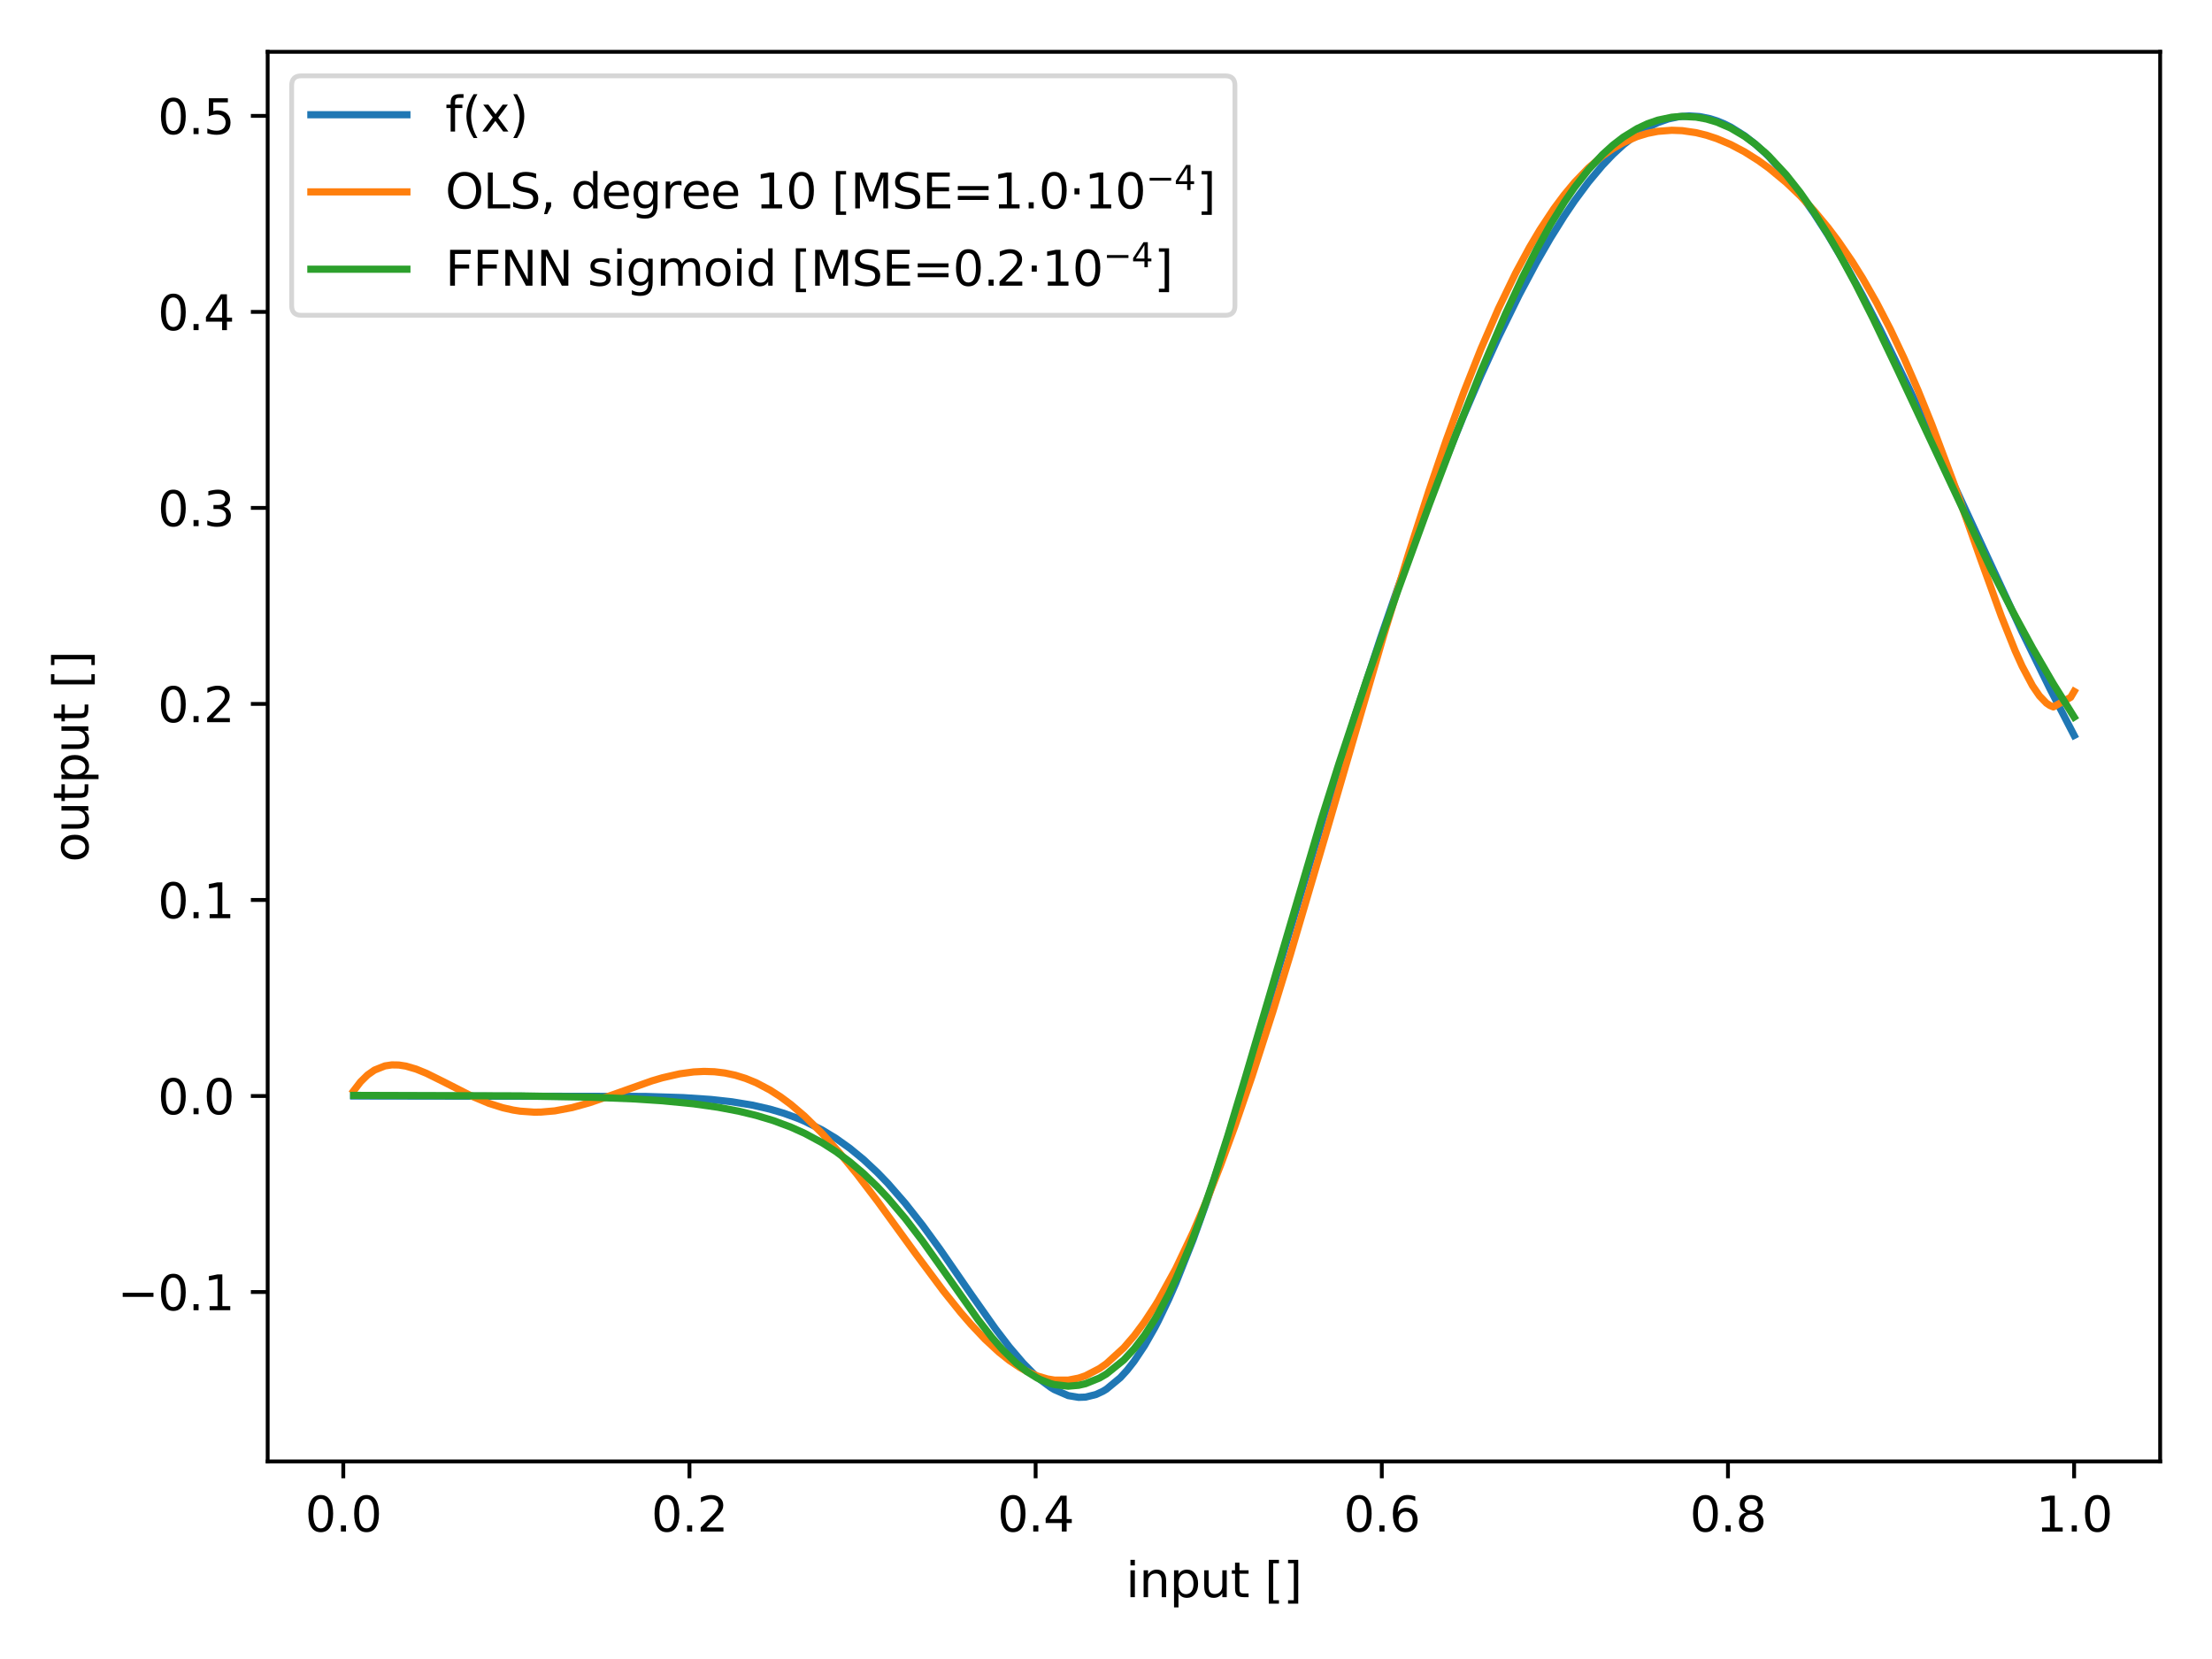 <?xml version="1.0" encoding="utf-8" standalone="no"?>
<!DOCTYPE svg PUBLIC "-//W3C//DTD SVG 1.1//EN"
  "http://www.w3.org/Graphics/SVG/1.1/DTD/svg11.dtd">
<svg xmlns:xlink="http://www.w3.org/1999/xlink" width="460.8pt" height="345.6pt" viewBox="0 0 460.8 345.6" xmlns="http://www.w3.org/2000/svg" version="1.1">
 <defs>
  <style type="text/css">*{stroke-linejoin: round; stroke-linecap: butt}</style>
 </defs>
 <g id="figure_1">
  <g id="patch_1">
   <path d="M 0 345.6 
L 460.8 345.6 
L 460.8 0 
L 0 0 
z
" style="fill: #ffffff"/>
  </g>
  <g id="axes_1">
   <g id="patch_2">
    <path d="M 55.761 304.444 
L 450 304.444 
L 450 10.8 
L 55.761 10.8 
z
" style="fill: #ffffff"/>
   </g>
   <g id="matplotlib.axis_1">
    <g id="xtick_1">
     <g id="line2d_1">
      <defs>
       <path id="me579e742f8" d="M 0 0 
L 0 3.5 
" style="stroke: #000000; stroke-width: 0.8"/>
      </defs>
      <g>
       <use xlink:href="#me579e742f8" x="71.513" y="304.444" style="stroke: #000000; stroke-width: 0.8"/>
      </g>
     </g>
     <g id="text_1">
      <!-- 0.0 -->
      <g transform="translate(63.562 319.042)scale(0.1 -0.1)">
       <defs>
        <path id="DejaVuSans-30" d="M 2034 4250 
Q 1547 4250 1301 3770 
Q 1056 3291 1056 2328 
Q 1056 1369 1301 889 
Q 1547 409 2034 409 
Q 2525 409 2770 889 
Q 3016 1369 3016 2328 
Q 3016 3291 2770 3770 
Q 2525 4250 2034 4250 
z
M 2034 4750 
Q 2819 4750 3233 4129 
Q 3647 3509 3647 2328 
Q 3647 1150 3233 529 
Q 2819 -91 2034 -91 
Q 1250 -91 836 529 
Q 422 1150 422 2328 
Q 422 3509 836 4129 
Q 1250 4750 2034 4750 
z
" transform="scale(0.016)"/>
        <path id="DejaVuSans-2e" d="M 684 794 
L 1344 794 
L 1344 0 
L 684 0 
L 684 794 
z
" transform="scale(0.016)"/>
       </defs>
       <use xlink:href="#DejaVuSans-30"/>
       <use xlink:href="#DejaVuSans-2e" x="63.623"/>
       <use xlink:href="#DejaVuSans-30" x="95.41"/>
      </g>
     </g>
    </g>
    <g id="xtick_2">
     <g id="line2d_2">
      <g>
       <use xlink:href="#me579e742f8" x="143.627" y="304.444" style="stroke: #000000; stroke-width: 0.8"/>
      </g>
     </g>
     <g id="text_2">
      <!-- 0.2 -->
      <g transform="translate(135.675 319.042)scale(0.1 -0.1)">
       <defs>
        <path id="DejaVuSans-32" d="M 1228 531 
L 3431 531 
L 3431 0 
L 469 0 
L 469 531 
Q 828 903 1448 1529 
Q 2069 2156 2228 2338 
Q 2531 2678 2651 2914 
Q 2772 3150 2772 3378 
Q 2772 3750 2511 3984 
Q 2250 4219 1831 4219 
Q 1534 4219 1204 4116 
Q 875 4013 500 3803 
L 500 4441 
Q 881 4594 1212 4672 
Q 1544 4750 1819 4750 
Q 2544 4750 2975 4387 
Q 3406 4025 3406 3419 
Q 3406 3131 3298 2873 
Q 3191 2616 2906 2266 
Q 2828 2175 2409 1742 
Q 1991 1309 1228 531 
z
" transform="scale(0.016)"/>
       </defs>
       <use xlink:href="#DejaVuSans-30"/>
       <use xlink:href="#DejaVuSans-2e" x="63.623"/>
       <use xlink:href="#DejaVuSans-32" x="95.41"/>
      </g>
     </g>
    </g>
    <g id="xtick_3">
     <g id="line2d_3">
      <g>
       <use xlink:href="#me579e742f8" x="215.74" y="304.444" style="stroke: #000000; stroke-width: 0.8"/>
      </g>
     </g>
     <g id="text_3">
      <!-- 0.4 -->
      <g transform="translate(207.788 319.042)scale(0.1 -0.1)">
       <defs>
        <path id="DejaVuSans-34" d="M 2419 4116 
L 825 1625 
L 2419 1625 
L 2419 4116 
z
M 2253 4666 
L 3047 4666 
L 3047 1625 
L 3713 1625 
L 3713 1100 
L 3047 1100 
L 3047 0 
L 2419 0 
L 2419 1100 
L 313 1100 
L 313 1709 
L 2253 4666 
z
" transform="scale(0.016)"/>
       </defs>
       <use xlink:href="#DejaVuSans-30"/>
       <use xlink:href="#DejaVuSans-2e" x="63.623"/>
       <use xlink:href="#DejaVuSans-34" x="95.41"/>
      </g>
     </g>
    </g>
    <g id="xtick_4">
     <g id="line2d_4">
      <g>
       <use xlink:href="#me579e742f8" x="287.853" y="304.444" style="stroke: #000000; stroke-width: 0.8"/>
      </g>
     </g>
     <g id="text_4">
      <!-- 0.6 -->
      <g transform="translate(279.902 319.042)scale(0.1 -0.1)">
       <defs>
        <path id="DejaVuSans-36" d="M 2113 2584 
Q 1688 2584 1439 2293 
Q 1191 2003 1191 1497 
Q 1191 994 1439 701 
Q 1688 409 2113 409 
Q 2538 409 2786 701 
Q 3034 994 3034 1497 
Q 3034 2003 2786 2293 
Q 2538 2584 2113 2584 
z
M 3366 4563 
L 3366 3988 
Q 3128 4100 2886 4159 
Q 2644 4219 2406 4219 
Q 1781 4219 1451 3797 
Q 1122 3375 1075 2522 
Q 1259 2794 1537 2939 
Q 1816 3084 2150 3084 
Q 2853 3084 3261 2657 
Q 3669 2231 3669 1497 
Q 3669 778 3244 343 
Q 2819 -91 2113 -91 
Q 1303 -91 875 529 
Q 447 1150 447 2328 
Q 447 3434 972 4092 
Q 1497 4750 2381 4750 
Q 2619 4750 2861 4703 
Q 3103 4656 3366 4563 
z
" transform="scale(0.016)"/>
       </defs>
       <use xlink:href="#DejaVuSans-30"/>
       <use xlink:href="#DejaVuSans-2e" x="63.623"/>
       <use xlink:href="#DejaVuSans-36" x="95.41"/>
      </g>
     </g>
    </g>
    <g id="xtick_5">
     <g id="line2d_5">
      <g>
       <use xlink:href="#me579e742f8" x="359.967" y="304.444" style="stroke: #000000; stroke-width: 0.8"/>
      </g>
     </g>
     <g id="text_5">
      <!-- 0.8 -->
      <g transform="translate(352.015 319.042)scale(0.1 -0.1)">
       <defs>
        <path id="DejaVuSans-38" d="M 2034 2216 
Q 1584 2216 1326 1975 
Q 1069 1734 1069 1313 
Q 1069 891 1326 650 
Q 1584 409 2034 409 
Q 2484 409 2743 651 
Q 3003 894 3003 1313 
Q 3003 1734 2745 1975 
Q 2488 2216 2034 2216 
z
M 1403 2484 
Q 997 2584 770 2862 
Q 544 3141 544 3541 
Q 544 4100 942 4425 
Q 1341 4750 2034 4750 
Q 2731 4750 3128 4425 
Q 3525 4100 3525 3541 
Q 3525 3141 3298 2862 
Q 3072 2584 2669 2484 
Q 3125 2378 3379 2068 
Q 3634 1759 3634 1313 
Q 3634 634 3220 271 
Q 2806 -91 2034 -91 
Q 1263 -91 848 271 
Q 434 634 434 1313 
Q 434 1759 690 2068 
Q 947 2378 1403 2484 
z
M 1172 3481 
Q 1172 3119 1398 2916 
Q 1625 2713 2034 2713 
Q 2441 2713 2670 2916 
Q 2900 3119 2900 3481 
Q 2900 3844 2670 4047 
Q 2441 4250 2034 4250 
Q 1625 4250 1398 4047 
Q 1172 3844 1172 3481 
z
" transform="scale(0.016)"/>
       </defs>
       <use xlink:href="#DejaVuSans-30"/>
       <use xlink:href="#DejaVuSans-2e" x="63.623"/>
       <use xlink:href="#DejaVuSans-38" x="95.41"/>
      </g>
     </g>
    </g>
    <g id="xtick_6">
     <g id="line2d_6">
      <g>
       <use xlink:href="#me579e742f8" x="432.08" y="304.444" style="stroke: #000000; stroke-width: 0.8"/>
      </g>
     </g>
     <g id="text_6">
      <!-- 1.0 -->
      <g transform="translate(424.128 319.042)scale(0.1 -0.1)">
       <defs>
        <path id="DejaVuSans-31" d="M 794 531 
L 1825 531 
L 1825 4091 
L 703 3866 
L 703 4441 
L 1819 4666 
L 2450 4666 
L 2450 531 
L 3481 531 
L 3481 0 
L 794 0 
L 794 531 
z
" transform="scale(0.016)"/>
       </defs>
       <use xlink:href="#DejaVuSans-31"/>
       <use xlink:href="#DejaVuSans-2e" x="63.623"/>
       <use xlink:href="#DejaVuSans-30" x="95.41"/>
      </g>
     </g>
    </g>
    <g id="text_7">
     <!-- input [] -->
     <g transform="translate(234.529 332.72)scale(0.1 -0.1)">
      <defs>
       <path id="DejaVuSans-69" d="M 603 3500 
L 1178 3500 
L 1178 0 
L 603 0 
L 603 3500 
z
M 603 4863 
L 1178 4863 
L 1178 4134 
L 603 4134 
L 603 4863 
z
" transform="scale(0.016)"/>
       <path id="DejaVuSans-6e" d="M 3513 2113 
L 3513 0 
L 2938 0 
L 2938 2094 
Q 2938 2591 2744 2837 
Q 2550 3084 2163 3084 
Q 1697 3084 1428 2787 
Q 1159 2491 1159 1978 
L 1159 0 
L 581 0 
L 581 3500 
L 1159 3500 
L 1159 2956 
Q 1366 3272 1645 3428 
Q 1925 3584 2291 3584 
Q 2894 3584 3203 3211 
Q 3513 2838 3513 2113 
z
" transform="scale(0.016)"/>
       <path id="DejaVuSans-70" d="M 1159 525 
L 1159 -1331 
L 581 -1331 
L 581 3500 
L 1159 3500 
L 1159 2969 
Q 1341 3281 1617 3432 
Q 1894 3584 2278 3584 
Q 2916 3584 3314 3078 
Q 3713 2572 3713 1747 
Q 3713 922 3314 415 
Q 2916 -91 2278 -91 
Q 1894 -91 1617 61 
Q 1341 213 1159 525 
z
M 3116 1747 
Q 3116 2381 2855 2742 
Q 2594 3103 2138 3103 
Q 1681 3103 1420 2742 
Q 1159 2381 1159 1747 
Q 1159 1113 1420 752 
Q 1681 391 2138 391 
Q 2594 391 2855 752 
Q 3116 1113 3116 1747 
z
" transform="scale(0.016)"/>
       <path id="DejaVuSans-75" d="M 544 1381 
L 544 3500 
L 1119 3500 
L 1119 1403 
Q 1119 906 1312 657 
Q 1506 409 1894 409 
Q 2359 409 2629 706 
Q 2900 1003 2900 1516 
L 2900 3500 
L 3475 3500 
L 3475 0 
L 2900 0 
L 2900 538 
Q 2691 219 2414 64 
Q 2138 -91 1772 -91 
Q 1169 -91 856 284 
Q 544 659 544 1381 
z
M 1991 3584 
L 1991 3584 
z
" transform="scale(0.016)"/>
       <path id="DejaVuSans-74" d="M 1172 4494 
L 1172 3500 
L 2356 3500 
L 2356 3053 
L 1172 3053 
L 1172 1153 
Q 1172 725 1289 603 
Q 1406 481 1766 481 
L 2356 481 
L 2356 0 
L 1766 0 
Q 1100 0 847 248 
Q 594 497 594 1153 
L 594 3053 
L 172 3053 
L 172 3500 
L 594 3500 
L 594 4494 
L 1172 4494 
z
" transform="scale(0.016)"/>
       <path id="DejaVuSans-20" transform="scale(0.016)"/>
       <path id="DejaVuSans-5b" d="M 550 4863 
L 1875 4863 
L 1875 4416 
L 1125 4416 
L 1125 -397 
L 1875 -397 
L 1875 -844 
L 550 -844 
L 550 4863 
z
" transform="scale(0.016)"/>
       <path id="DejaVuSans-5d" d="M 1947 4863 
L 1947 -844 
L 622 -844 
L 622 -397 
L 1369 -397 
L 1369 4416 
L 622 4416 
L 622 4863 
L 1947 4863 
z
" transform="scale(0.016)"/>
      </defs>
      <use xlink:href="#DejaVuSans-69"/>
      <use xlink:href="#DejaVuSans-6e" x="27.783"/>
      <use xlink:href="#DejaVuSans-70" x="91.162"/>
      <use xlink:href="#DejaVuSans-75" x="154.639"/>
      <use xlink:href="#DejaVuSans-74" x="218.018"/>
      <use xlink:href="#DejaVuSans-20" x="257.227"/>
      <use xlink:href="#DejaVuSans-5b" x="289.014"/>
      <use xlink:href="#DejaVuSans-5d" x="328.027"/>
     </g>
    </g>
   </g>
   <g id="matplotlib.axis_2">
    <g id="ytick_1">
     <g id="line2d_7">
      <defs>
       <path id="m54570bb04a" d="M 0 0 
L -3.5 0 
" style="stroke: #000000; stroke-width: 0.8"/>
      </defs>
      <g>
       <use xlink:href="#m54570bb04a" x="55.761" y="269.148" style="stroke: #000000; stroke-width: 0.8"/>
      </g>
     </g>
     <g id="text_8">
      <!-- −0.1 -->
      <g transform="translate(24.478 272.947)scale(0.1 -0.1)">
       <defs>
        <path id="DejaVuSans-2212" d="M 678 2272 
L 4684 2272 
L 4684 1741 
L 678 1741 
L 678 2272 
z
" transform="scale(0.016)"/>
       </defs>
       <use xlink:href="#DejaVuSans-2212"/>
       <use xlink:href="#DejaVuSans-30" x="83.789"/>
       <use xlink:href="#DejaVuSans-2e" x="147.412"/>
       <use xlink:href="#DejaVuSans-31" x="179.199"/>
      </g>
     </g>
    </g>
    <g id="ytick_2">
     <g id="line2d_8">
      <g>
       <use xlink:href="#m54570bb04a" x="55.761" y="228.313" style="stroke: #000000; stroke-width: 0.8"/>
      </g>
     </g>
     <g id="text_9">
      <!-- 0.0 -->
      <g transform="translate(32.858 232.112)scale(0.1 -0.1)">
       <use xlink:href="#DejaVuSans-30"/>
       <use xlink:href="#DejaVuSans-2e" x="63.623"/>
       <use xlink:href="#DejaVuSans-30" x="95.41"/>
      </g>
     </g>
    </g>
    <g id="ytick_3">
     <g id="line2d_9">
      <g>
       <use xlink:href="#m54570bb04a" x="55.761" y="187.477" style="stroke: #000000; stroke-width: 0.8"/>
      </g>
     </g>
     <g id="text_10">
      <!-- 0.1 -->
      <g transform="translate(32.858 191.277)scale(0.1 -0.1)">
       <use xlink:href="#DejaVuSans-30"/>
       <use xlink:href="#DejaVuSans-2e" x="63.623"/>
       <use xlink:href="#DejaVuSans-31" x="95.41"/>
      </g>
     </g>
    </g>
    <g id="ytick_4">
     <g id="line2d_10">
      <g>
       <use xlink:href="#m54570bb04a" x="55.761" y="146.642" style="stroke: #000000; stroke-width: 0.8"/>
      </g>
     </g>
     <g id="text_11">
      <!-- 0.2 -->
      <g transform="translate(32.858 150.442)scale(0.1 -0.1)">
       <use xlink:href="#DejaVuSans-30"/>
       <use xlink:href="#DejaVuSans-2e" x="63.623"/>
       <use xlink:href="#DejaVuSans-32" x="95.41"/>
      </g>
     </g>
    </g>
    <g id="ytick_5">
     <g id="line2d_11">
      <g>
       <use xlink:href="#m54570bb04a" x="55.761" y="105.807" style="stroke: #000000; stroke-width: 0.8"/>
      </g>
     </g>
     <g id="text_12">
      <!-- 0.3 -->
      <g transform="translate(32.858 109.606)scale(0.1 -0.1)">
       <defs>
        <path id="DejaVuSans-33" d="M 2597 2516 
Q 3050 2419 3304 2112 
Q 3559 1806 3559 1356 
Q 3559 666 3084 287 
Q 2609 -91 1734 -91 
Q 1441 -91 1130 -33 
Q 819 25 488 141 
L 488 750 
Q 750 597 1062 519 
Q 1375 441 1716 441 
Q 2309 441 2620 675 
Q 2931 909 2931 1356 
Q 2931 1769 2642 2001 
Q 2353 2234 1838 2234 
L 1294 2234 
L 1294 2753 
L 1863 2753 
Q 2328 2753 2575 2939 
Q 2822 3125 2822 3475 
Q 2822 3834 2567 4026 
Q 2313 4219 1838 4219 
Q 1578 4219 1281 4162 
Q 984 4106 628 3988 
L 628 4550 
Q 988 4650 1302 4700 
Q 1616 4750 1894 4750 
Q 2613 4750 3031 4423 
Q 3450 4097 3450 3541 
Q 3450 3153 3228 2886 
Q 3006 2619 2597 2516 
z
" transform="scale(0.016)"/>
       </defs>
       <use xlink:href="#DejaVuSans-30"/>
       <use xlink:href="#DejaVuSans-2e" x="63.623"/>
       <use xlink:href="#DejaVuSans-33" x="95.41"/>
      </g>
     </g>
    </g>
    <g id="ytick_6">
     <g id="line2d_12">
      <g>
       <use xlink:href="#m54570bb04a" x="55.761" y="64.972" style="stroke: #000000; stroke-width: 0.8"/>
      </g>
     </g>
     <g id="text_13">
      <!-- 0.4 -->
      <g transform="translate(32.858 68.771)scale(0.1 -0.1)">
       <use xlink:href="#DejaVuSans-30"/>
       <use xlink:href="#DejaVuSans-2e" x="63.623"/>
       <use xlink:href="#DejaVuSans-34" x="95.41"/>
      </g>
     </g>
    </g>
    <g id="ytick_7">
     <g id="line2d_13">
      <g>
       <use xlink:href="#m54570bb04a" x="55.761" y="24.137" style="stroke: #000000; stroke-width: 0.8"/>
      </g>
     </g>
     <g id="text_14">
      <!-- 0.5 -->
      <g transform="translate(32.858 27.936)scale(0.1 -0.1)">
       <defs>
        <path id="DejaVuSans-35" d="M 691 4666 
L 3169 4666 
L 3169 4134 
L 1269 4134 
L 1269 2991 
Q 1406 3038 1543 3061 
Q 1681 3084 1819 3084 
Q 2600 3084 3056 2656 
Q 3513 2228 3513 1497 
Q 3513 744 3044 326 
Q 2575 -91 1722 -91 
Q 1428 -91 1123 -41 
Q 819 9 494 109 
L 494 744 
Q 775 591 1075 516 
Q 1375 441 1709 441 
Q 2250 441 2565 725 
Q 2881 1009 2881 1497 
Q 2881 1984 2565 2268 
Q 2250 2553 1709 2553 
Q 1456 2553 1204 2497 
Q 953 2441 691 2322 
L 691 4666 
z
" transform="scale(0.016)"/>
       </defs>
       <use xlink:href="#DejaVuSans-30"/>
       <use xlink:href="#DejaVuSans-2e" x="63.623"/>
       <use xlink:href="#DejaVuSans-35" x="95.41"/>
      </g>
     </g>
    </g>
    <g id="text_15">
     <!-- output [] -->
     <g transform="translate(18.398 179.604)rotate(-90)scale(0.1 -0.1)">
      <defs>
       <path id="DejaVuSans-6f" d="M 1959 3097 
Q 1497 3097 1228 2736 
Q 959 2375 959 1747 
Q 959 1119 1226 758 
Q 1494 397 1959 397 
Q 2419 397 2687 759 
Q 2956 1122 2956 1747 
Q 2956 2369 2687 2733 
Q 2419 3097 1959 3097 
z
M 1959 3584 
Q 2709 3584 3137 3096 
Q 3566 2609 3566 1747 
Q 3566 888 3137 398 
Q 2709 -91 1959 -91 
Q 1206 -91 779 398 
Q 353 888 353 1747 
Q 353 2609 779 3096 
Q 1206 3584 1959 3584 
z
" transform="scale(0.016)"/>
      </defs>
      <use xlink:href="#DejaVuSans-6f"/>
      <use xlink:href="#DejaVuSans-75" x="61.182"/>
      <use xlink:href="#DejaVuSans-74" x="124.561"/>
      <use xlink:href="#DejaVuSans-70" x="163.77"/>
      <use xlink:href="#DejaVuSans-75" x="227.246"/>
      <use xlink:href="#DejaVuSans-74" x="290.625"/>
      <use xlink:href="#DejaVuSans-20" x="329.834"/>
      <use xlink:href="#DejaVuSans-5b" x="361.621"/>
      <use xlink:href="#DejaVuSans-5d" x="400.635"/>
     </g>
    </g>
   </g>
   <g id="line2d_14">
    <path d="M 73.681 228.311 
L 134.378 228.406 
L 142.326 228.654 
L 148.107 229.04 
L 152.442 229.518 
L 156.777 230.229 
L 160.39 231.057 
L 163.281 231.91 
L 166.171 232.964 
L 167.616 233.575 
L 171.229 235.379 
L 174.119 237.133 
L 177.01 239.189 
L 179.9 241.565 
L 182.79 244.271 
L 184.958 246.518 
L 188.571 250.66 
L 192.184 255.254 
L 195.797 260.213 
L 202.3 269.625 
L 207.358 276.796 
L 210.248 280.572 
L 213.139 283.956 
L 215.306 286.159 
L 216.752 287.439 
L 218.919 289.038 
L 219.642 289.478 
L 222.532 290.729 
L 224.7 291.092 
L 226.145 291.041 
L 228.313 290.503 
L 229.758 289.829 
L 230.481 289.395 
L 233.371 287.008 
L 234.816 285.422 
L 236.261 283.575 
L 238.429 280.326 
L 240.597 276.517 
L 241.319 275.127 
L 243.487 270.612 
L 244.932 267.327 
L 248.545 258.237 
L 251.435 250.171 
L 255.048 239.285 
L 259.384 225.345 
L 265.887 203.447 
L 276.003 169.306 
L 282.506 148.407 
L 287.564 133.011 
L 291.177 122.519 
L 296.235 108.552 
L 300.571 97.256 
L 304.906 86.593 
L 308.519 78.203 
L 312.132 70.283 
L 316.467 61.438 
L 320.08 54.653 
L 322.971 49.637 
L 325.861 45.009 
L 328.029 41.807 
L 330.919 37.913 
L 333.809 34.468 
L 335.977 32.19 
L 338.145 30.183 
L 341.035 27.942 
L 343.203 26.594 
L 345.371 25.537 
L 347.538 24.775 
L 349.706 24.312 
L 351.874 24.147 
L 354.042 24.283 
L 356.209 24.717 
L 357.654 25.172 
L 359.1 25.758 
L 360.545 26.473 
L 363.435 28.288 
L 365.603 29.977 
L 367.771 31.94 
L 368.493 32.654 
L 372.106 36.652 
L 374.996 40.343 
L 377.887 44.442 
L 380.777 48.919 
L 384.39 54.998 
L 388.003 61.55 
L 391.616 68.506 
L 397.396 80.294 
L 403.899 94.198 
L 421.241 131.65 
L 427.022 143.432 
L 432.08 153.201 
L 432.08 153.201 
" clip-path="url(#pe74bfe69a8)" style="fill: none; stroke: #1f77b4; stroke-width: 1.5; stroke-linecap: square"/>
   </g>
   <g id="line2d_15">
    <path d="M 73.681 227.226 
L 75.126 225.347 
L 76.571 223.929 
L 78.016 222.918 
L 80.184 222.05 
L 81.629 221.835 
L 83.074 221.859 
L 84.52 222.082 
L 86.687 222.712 
L 88.855 223.598 
L 92.468 225.39 
L 98.249 228.333 
L 101.861 229.851 
L 104.752 230.766 
L 106.92 231.251 
L 108.365 231.474 
L 111.255 231.68 
L 112.7 231.664 
L 115.59 231.413 
L 119.203 230.73 
L 122.816 229.722 
L 127.152 228.236 
L 135.823 225.16 
L 137.99 224.521 
L 141.603 223.693 
L 144.494 223.301 
L 146.661 223.193 
L 148.829 223.262 
L 150.997 223.523 
L 153.165 223.985 
L 155.332 224.657 
L 157.5 225.543 
L 160.39 227.064 
L 162.558 228.457 
L 164.726 230.063 
L 167.616 232.522 
L 171.229 236.075 
L 174.842 240.101 
L 178.455 244.523 
L 182.79 250.219 
L 190.739 261.167 
L 196.519 268.926 
L 200.132 273.425 
L 202.3 275.929 
L 205.19 278.986 
L 208.081 281.664 
L 210.248 283.39 
L 212.416 284.846 
L 213.861 285.658 
L 216.029 286.619 
L 218.197 287.259 
L 219.642 287.497 
L 222.532 287.504 
L 224.7 287.082 
L 226.145 286.591 
L 229.035 285.093 
L 230.481 284.083 
L 234.093 280.784 
L 236.261 278.273 
L 238.429 275.364 
L 240.597 272.061 
L 241.319 270.873 
L 244.932 264.3 
L 248.545 256.702 
L 251.435 249.929 
L 254.326 242.579 
L 257.216 234.698 
L 260.829 224.178 
L 265.164 210.715 
L 268.777 198.937 
L 276.003 174.391 
L 288.287 132.215 
L 293.345 115.661 
L 297.68 102.21 
L 301.293 91.651 
L 304.906 81.775 
L 308.519 72.65 
L 312.132 64.332 
L 315.745 56.858 
L 318.635 51.505 
L 320.803 47.859 
L 323.693 43.488 
L 325.861 40.576 
L 328.029 37.973 
L 330.919 34.974 
L 333.809 32.496 
L 335.977 30.969 
L 338.145 29.713 
L 341.035 28.445 
L 343.203 27.783 
L 345.371 27.357 
L 348.261 27.136 
L 350.429 27.217 
L 353.319 27.635 
L 355.487 28.169 
L 357.654 28.885 
L 360.545 30.109 
L 363.435 31.635 
L 366.325 33.459 
L 368.493 35.023 
L 372.106 38.016 
L 374.996 40.775 
L 377.887 43.882 
L 380.777 47.365 
L 382.945 50.244 
L 385.835 54.463 
L 388.003 57.933 
L 390.893 62.992 
L 393.783 68.569 
L 396.674 74.681 
L 399.564 81.327 
L 402.454 88.485 
L 406.79 100.051 
L 412.57 116.379 
L 416.906 128.358 
L 419.796 135.574 
L 421.241 138.773 
L 423.409 142.85 
L 424.854 144.96 
L 426.299 146.466 
L 427.022 146.959 
L 427.745 147.258 
L 431.357 145.263 
L 432.08 144.036 
L 432.08 144.036 
" clip-path="url(#pe74bfe69a8)" style="fill: none; stroke: #ff7f0e; stroke-width: 1.5; stroke-linecap: square"/>
   </g>
   <g id="line2d_16">
    <path d="M 73.681 228.19 
L 108.365 228.299 
L 122.816 228.557 
L 132.21 228.93 
L 137.99 229.308 
L 144.494 229.944 
L 149.552 230.659 
L 153.887 231.481 
L 157.5 232.355 
L 161.113 233.443 
L 164.726 234.79 
L 167.616 236.088 
L 171.229 238.031 
L 174.119 239.878 
L 177.01 242.016 
L 179.9 244.469 
L 182.79 247.253 
L 184.958 249.564 
L 188.571 253.827 
L 192.184 258.551 
L 196.519 264.653 
L 203.745 274.903 
L 206.635 278.613 
L 208.803 281.111 
L 211.693 283.964 
L 213.861 285.693 
L 216.029 287.044 
L 216.752 287.409 
L 218.919 288.241 
L 219.642 288.431 
L 222.532 288.768 
L 224.7 288.578 
L 226.145 288.244 
L 229.035 287.072 
L 230.481 286.228 
L 234.093 283.316 
L 236.261 280.976 
L 238.429 278.15 
L 240.597 274.808 
L 241.319 273.574 
L 243.487 269.504 
L 244.932 266.48 
L 247.822 259.696 
L 249.99 253.994 
L 252.88 245.655 
L 255.771 236.617 
L 259.384 224.616 
L 275.28 170.596 
L 278.893 159.163 
L 284.674 141.714 
L 291.177 123.096 
L 297.68 105.273 
L 303.461 90.045 
L 308.519 77.343 
L 313.577 65.488 
L 317.19 57.717 
L 320.08 52.006 
L 322.971 46.8 
L 325.861 42.136 
L 328.029 39.007 
L 330.919 35.333 
L 333.809 32.224 
L 335.977 30.253 
L 338.145 28.581 
L 341.035 26.799 
L 343.203 25.782 
L 345.371 25.027 
L 348.261 24.416 
L 350.429 24.245 
L 353.319 24.396 
L 355.487 24.793 
L 357.654 25.436 
L 360.545 26.686 
L 363.435 28.395 
L 365.603 29.988 
L 367.771 31.854 
L 368.493 32.537 
L 372.106 36.416 
L 374.996 40.072 
L 377.887 44.205 
L 380.777 48.79 
L 382.945 52.504 
L 386.558 59.161 
L 390.17 66.305 
L 395.229 76.893 
L 414.738 118.515 
L 419.074 126.982 
L 423.409 134.967 
L 427.745 142.437 
L 432.08 149.382 
L 432.08 149.382 
" clip-path="url(#pe74bfe69a8)" style="fill: none; stroke: #2ca02c; stroke-width: 1.5; stroke-linecap: square"/>
   </g>
   <g id="patch_3">
    <path d="M 55.761 304.444 
L 55.761 10.8 
" style="fill: none; stroke: #000000; stroke-width: 0.8; stroke-linejoin: miter; stroke-linecap: square"/>
   </g>
   <g id="patch_4">
    <path d="M 450 304.444 
L 450 10.8 
" style="fill: none; stroke: #000000; stroke-width: 0.8; stroke-linejoin: miter; stroke-linecap: square"/>
   </g>
   <g id="patch_5">
    <path d="M 55.761 304.444 
L 450 304.444 
" style="fill: none; stroke: #000000; stroke-width: 0.8; stroke-linejoin: miter; stroke-linecap: square"/>
   </g>
   <g id="patch_6">
    <path d="M 55.761 10.8 
L 450 10.8 
" style="fill: none; stroke: #000000; stroke-width: 0.8; stroke-linejoin: miter; stroke-linecap: square"/>
   </g>
   <g id="legend_1">
    <g id="patch_7">
     <path d="M 62.761 65.678 
L 255.261 65.678 
Q 257.261 65.678 257.261 63.678 
L 257.261 17.8 
Q 257.261 15.8 255.261 15.8 
L 62.761 15.8 
Q 60.761 15.8 60.761 17.8 
L 60.761 63.678 
Q 60.761 65.678 62.761 65.678 
z
" style="fill: #ffffff; opacity: 0.8; stroke: #cccccc; stroke-linejoin: miter"/>
    </g>
    <g id="line2d_17">
     <path d="M 64.761 23.898 
L 74.761 23.898 
L 84.761 23.898 
" style="fill: none; stroke: #1f77b4; stroke-width: 1.5; stroke-linecap: square"/>
    </g>
    <g id="text_16">
     <!-- f(x) -->
     <g transform="translate(92.761 27.398)scale(0.1 -0.1)">
      <defs>
       <path id="DejaVuSans-66" d="M 2375 4863 
L 2375 4384 
L 1825 4384 
Q 1516 4384 1395 4259 
Q 1275 4134 1275 3809 
L 1275 3500 
L 2222 3500 
L 2222 3053 
L 1275 3053 
L 1275 0 
L 697 0 
L 697 3053 
L 147 3053 
L 147 3500 
L 697 3500 
L 697 3744 
Q 697 4328 969 4595 
Q 1241 4863 1831 4863 
L 2375 4863 
z
" transform="scale(0.016)"/>
       <path id="DejaVuSans-28" d="M 1984 4856 
Q 1566 4138 1362 3434 
Q 1159 2731 1159 2009 
Q 1159 1288 1364 580 
Q 1569 -128 1984 -844 
L 1484 -844 
Q 1016 -109 783 600 
Q 550 1309 550 2009 
Q 550 2706 781 3412 
Q 1013 4119 1484 4856 
L 1984 4856 
z
" transform="scale(0.016)"/>
       <path id="DejaVuSans-78" d="M 3513 3500 
L 2247 1797 
L 3578 0 
L 2900 0 
L 1881 1375 
L 863 0 
L 184 0 
L 1544 1831 
L 300 3500 
L 978 3500 
L 1906 2253 
L 2834 3500 
L 3513 3500 
z
" transform="scale(0.016)"/>
       <path id="DejaVuSans-29" d="M 513 4856 
L 1013 4856 
Q 1481 4119 1714 3412 
Q 1947 2706 1947 2009 
Q 1947 1309 1714 600 
Q 1481 -109 1013 -844 
L 513 -844 
Q 928 -128 1133 580 
Q 1338 1288 1338 2009 
Q 1338 2731 1133 3434 
Q 928 4138 513 4856 
z
" transform="scale(0.016)"/>
      </defs>
      <use xlink:href="#DejaVuSans-66"/>
      <use xlink:href="#DejaVuSans-28" x="35.205"/>
      <use xlink:href="#DejaVuSans-78" x="74.219"/>
      <use xlink:href="#DejaVuSans-29" x="133.398"/>
     </g>
    </g>
    <g id="line2d_18">
     <path d="M 64.761 39.978 
L 74.761 39.978 
L 84.761 39.978 
" style="fill: none; stroke: #ff7f0e; stroke-width: 1.5; stroke-linecap: square"/>
    </g>
    <g id="text_17">
     <!-- OLS, degree 10 [MSE=1.0$\cdot 10^{-4}$] -->
     <g transform="translate(92.761 43.478)scale(0.1 -0.1)">
      <defs>
       <path id="DejaVuSans-4f" d="M 2522 4238 
Q 1834 4238 1429 3725 
Q 1025 3213 1025 2328 
Q 1025 1447 1429 934 
Q 1834 422 2522 422 
Q 3209 422 3611 934 
Q 4013 1447 4013 2328 
Q 4013 3213 3611 3725 
Q 3209 4238 2522 4238 
z
M 2522 4750 
Q 3503 4750 4090 4092 
Q 4678 3434 4678 2328 
Q 4678 1225 4090 567 
Q 3503 -91 2522 -91 
Q 1538 -91 948 565 
Q 359 1222 359 2328 
Q 359 3434 948 4092 
Q 1538 4750 2522 4750 
z
" transform="scale(0.016)"/>
       <path id="DejaVuSans-4c" d="M 628 4666 
L 1259 4666 
L 1259 531 
L 3531 531 
L 3531 0 
L 628 0 
L 628 4666 
z
" transform="scale(0.016)"/>
       <path id="DejaVuSans-53" d="M 3425 4513 
L 3425 3897 
Q 3066 4069 2747 4153 
Q 2428 4238 2131 4238 
Q 1616 4238 1336 4038 
Q 1056 3838 1056 3469 
Q 1056 3159 1242 3001 
Q 1428 2844 1947 2747 
L 2328 2669 
Q 3034 2534 3370 2195 
Q 3706 1856 3706 1288 
Q 3706 609 3251 259 
Q 2797 -91 1919 -91 
Q 1588 -91 1214 -16 
Q 841 59 441 206 
L 441 856 
Q 825 641 1194 531 
Q 1563 422 1919 422 
Q 2459 422 2753 634 
Q 3047 847 3047 1241 
Q 3047 1584 2836 1778 
Q 2625 1972 2144 2069 
L 1759 2144 
Q 1053 2284 737 2584 
Q 422 2884 422 3419 
Q 422 4038 858 4394 
Q 1294 4750 2059 4750 
Q 2388 4750 2728 4690 
Q 3069 4631 3425 4513 
z
" transform="scale(0.016)"/>
       <path id="DejaVuSans-2c" d="M 750 794 
L 1409 794 
L 1409 256 
L 897 -744 
L 494 -744 
L 750 256 
L 750 794 
z
" transform="scale(0.016)"/>
       <path id="DejaVuSans-64" d="M 2906 2969 
L 2906 4863 
L 3481 4863 
L 3481 0 
L 2906 0 
L 2906 525 
Q 2725 213 2448 61 
Q 2172 -91 1784 -91 
Q 1150 -91 751 415 
Q 353 922 353 1747 
Q 353 2572 751 3078 
Q 1150 3584 1784 3584 
Q 2172 3584 2448 3432 
Q 2725 3281 2906 2969 
z
M 947 1747 
Q 947 1113 1208 752 
Q 1469 391 1925 391 
Q 2381 391 2643 752 
Q 2906 1113 2906 1747 
Q 2906 2381 2643 2742 
Q 2381 3103 1925 3103 
Q 1469 3103 1208 2742 
Q 947 2381 947 1747 
z
" transform="scale(0.016)"/>
       <path id="DejaVuSans-65" d="M 3597 1894 
L 3597 1613 
L 953 1613 
Q 991 1019 1311 708 
Q 1631 397 2203 397 
Q 2534 397 2845 478 
Q 3156 559 3463 722 
L 3463 178 
Q 3153 47 2828 -22 
Q 2503 -91 2169 -91 
Q 1331 -91 842 396 
Q 353 884 353 1716 
Q 353 2575 817 3079 
Q 1281 3584 2069 3584 
Q 2775 3584 3186 3129 
Q 3597 2675 3597 1894 
z
M 3022 2063 
Q 3016 2534 2758 2815 
Q 2500 3097 2075 3097 
Q 1594 3097 1305 2825 
Q 1016 2553 972 2059 
L 3022 2063 
z
" transform="scale(0.016)"/>
       <path id="DejaVuSans-67" d="M 2906 1791 
Q 2906 2416 2648 2759 
Q 2391 3103 1925 3103 
Q 1463 3103 1205 2759 
Q 947 2416 947 1791 
Q 947 1169 1205 825 
Q 1463 481 1925 481 
Q 2391 481 2648 825 
Q 2906 1169 2906 1791 
z
M 3481 434 
Q 3481 -459 3084 -895 
Q 2688 -1331 1869 -1331 
Q 1566 -1331 1297 -1286 
Q 1028 -1241 775 -1147 
L 775 -588 
Q 1028 -725 1275 -790 
Q 1522 -856 1778 -856 
Q 2344 -856 2625 -561 
Q 2906 -266 2906 331 
L 2906 616 
Q 2728 306 2450 153 
Q 2172 0 1784 0 
Q 1141 0 747 490 
Q 353 981 353 1791 
Q 353 2603 747 3093 
Q 1141 3584 1784 3584 
Q 2172 3584 2450 3431 
Q 2728 3278 2906 2969 
L 2906 3500 
L 3481 3500 
L 3481 434 
z
" transform="scale(0.016)"/>
       <path id="DejaVuSans-72" d="M 2631 2963 
Q 2534 3019 2420 3045 
Q 2306 3072 2169 3072 
Q 1681 3072 1420 2755 
Q 1159 2438 1159 1844 
L 1159 0 
L 581 0 
L 581 3500 
L 1159 3500 
L 1159 2956 
Q 1341 3275 1631 3429 
Q 1922 3584 2338 3584 
Q 2397 3584 2469 3576 
Q 2541 3569 2628 3553 
L 2631 2963 
z
" transform="scale(0.016)"/>
       <path id="DejaVuSans-4d" d="M 628 4666 
L 1569 4666 
L 2759 1491 
L 3956 4666 
L 4897 4666 
L 4897 0 
L 4281 0 
L 4281 4097 
L 3078 897 
L 2444 897 
L 1241 4097 
L 1241 0 
L 628 0 
L 628 4666 
z
" transform="scale(0.016)"/>
       <path id="DejaVuSans-45" d="M 628 4666 
L 3578 4666 
L 3578 4134 
L 1259 4134 
L 1259 2753 
L 3481 2753 
L 3481 2222 
L 1259 2222 
L 1259 531 
L 3634 531 
L 3634 0 
L 628 0 
L 628 4666 
z
" transform="scale(0.016)"/>
       <path id="DejaVuSans-3d" d="M 678 2906 
L 4684 2906 
L 4684 2381 
L 678 2381 
L 678 2906 
z
M 678 1631 
L 4684 1631 
L 4684 1100 
L 678 1100 
L 678 1631 
z
" transform="scale(0.016)"/>
       <path id="DejaVuSans-22c5" d="M 684 2619 
L 1344 2619 
L 1344 1825 
L 684 1825 
L 684 2619 
z
" transform="scale(0.016)"/>
      </defs>
      <use xlink:href="#DejaVuSans-4f" transform="translate(0 0.684)"/>
      <use xlink:href="#DejaVuSans-4c" transform="translate(78.711 0.684)"/>
      <use xlink:href="#DejaVuSans-53" transform="translate(134.424 0.684)"/>
      <use xlink:href="#DejaVuSans-2c" transform="translate(197.9 0.684)"/>
      <use xlink:href="#DejaVuSans-20" transform="translate(229.688 0.684)"/>
      <use xlink:href="#DejaVuSans-64" transform="translate(261.475 0.684)"/>
      <use xlink:href="#DejaVuSans-65" transform="translate(324.951 0.684)"/>
      <use xlink:href="#DejaVuSans-67" transform="translate(386.475 0.684)"/>
      <use xlink:href="#DejaVuSans-72" transform="translate(449.951 0.684)"/>
      <use xlink:href="#DejaVuSans-65" transform="translate(491.064 0.684)"/>
      <use xlink:href="#DejaVuSans-65" transform="translate(552.588 0.684)"/>
      <use xlink:href="#DejaVuSans-20" transform="translate(614.111 0.684)"/>
      <use xlink:href="#DejaVuSans-31" transform="translate(645.898 0.684)"/>
      <use xlink:href="#DejaVuSans-30" transform="translate(709.521 0.684)"/>
      <use xlink:href="#DejaVuSans-20" transform="translate(773.145 0.684)"/>
      <use xlink:href="#DejaVuSans-5b" transform="translate(804.932 0.684)"/>
      <use xlink:href="#DejaVuSans-4d" transform="translate(843.945 0.684)"/>
      <use xlink:href="#DejaVuSans-53" transform="translate(930.225 0.684)"/>
      <use xlink:href="#DejaVuSans-45" transform="translate(993.701 0.684)"/>
      <use xlink:href="#DejaVuSans-3d" transform="translate(1056.885 0.684)"/>
      <use xlink:href="#DejaVuSans-31" transform="translate(1140.674 0.684)"/>
      <use xlink:href="#DejaVuSans-2e" transform="translate(1204.297 0.684)"/>
      <use xlink:href="#DejaVuSans-30" transform="translate(1236.084 0.684)"/>
      <use xlink:href="#DejaVuSans-22c5" transform="translate(1299.707 0.684)"/>
      <use xlink:href="#DejaVuSans-31" transform="translate(1331.494 0.684)"/>
      <use xlink:href="#DejaVuSans-30" transform="translate(1395.117 0.684)"/>
      <use xlink:href="#DejaVuSans-2212" transform="translate(1459.697 38.966)scale(0.7)"/>
      <use xlink:href="#DejaVuSans-34" transform="translate(1518.35 38.966)scale(0.7)"/>
      <use xlink:href="#DejaVuSans-5d" transform="translate(1565.62 0.684)"/>
     </g>
    </g>
    <g id="line2d_19">
     <path d="M 64.761 56.078 
L 74.761 56.078 
L 84.761 56.078 
" style="fill: none; stroke: #2ca02c; stroke-width: 1.5; stroke-linecap: square"/>
    </g>
    <g id="text_18">
     <!-- FFNN sigmoid [MSE=0.2$\cdot 10^{-4}$] -->
     <g transform="translate(92.761 59.578)scale(0.1 -0.1)">
      <defs>
       <path id="DejaVuSans-46" d="M 628 4666 
L 3309 4666 
L 3309 4134 
L 1259 4134 
L 1259 2759 
L 3109 2759 
L 3109 2228 
L 1259 2228 
L 1259 0 
L 628 0 
L 628 4666 
z
" transform="scale(0.016)"/>
       <path id="DejaVuSans-4e" d="M 628 4666 
L 1478 4666 
L 3547 763 
L 3547 4666 
L 4159 4666 
L 4159 0 
L 3309 0 
L 1241 3903 
L 1241 0 
L 628 0 
L 628 4666 
z
" transform="scale(0.016)"/>
       <path id="DejaVuSans-73" d="M 2834 3397 
L 2834 2853 
Q 2591 2978 2328 3040 
Q 2066 3103 1784 3103 
Q 1356 3103 1142 2972 
Q 928 2841 928 2578 
Q 928 2378 1081 2264 
Q 1234 2150 1697 2047 
L 1894 2003 
Q 2506 1872 2764 1633 
Q 3022 1394 3022 966 
Q 3022 478 2636 193 
Q 2250 -91 1575 -91 
Q 1294 -91 989 -36 
Q 684 19 347 128 
L 347 722 
Q 666 556 975 473 
Q 1284 391 1588 391 
Q 1994 391 2212 530 
Q 2431 669 2431 922 
Q 2431 1156 2273 1281 
Q 2116 1406 1581 1522 
L 1381 1569 
Q 847 1681 609 1914 
Q 372 2147 372 2553 
Q 372 3047 722 3315 
Q 1072 3584 1716 3584 
Q 2034 3584 2315 3537 
Q 2597 3491 2834 3397 
z
" transform="scale(0.016)"/>
       <path id="DejaVuSans-6d" d="M 3328 2828 
Q 3544 3216 3844 3400 
Q 4144 3584 4550 3584 
Q 5097 3584 5394 3201 
Q 5691 2819 5691 2113 
L 5691 0 
L 5113 0 
L 5113 2094 
Q 5113 2597 4934 2840 
Q 4756 3084 4391 3084 
Q 3944 3084 3684 2787 
Q 3425 2491 3425 1978 
L 3425 0 
L 2847 0 
L 2847 2094 
Q 2847 2600 2669 2842 
Q 2491 3084 2119 3084 
Q 1678 3084 1418 2786 
Q 1159 2488 1159 1978 
L 1159 0 
L 581 0 
L 581 3500 
L 1159 3500 
L 1159 2956 
Q 1356 3278 1631 3431 
Q 1906 3584 2284 3584 
Q 2666 3584 2933 3390 
Q 3200 3197 3328 2828 
z
" transform="scale(0.016)"/>
      </defs>
      <use xlink:href="#DejaVuSans-46" transform="translate(0 0.684)"/>
      <use xlink:href="#DejaVuSans-46" transform="translate(57.52 0.684)"/>
      <use xlink:href="#DejaVuSans-4e" transform="translate(115.039 0.684)"/>
      <use xlink:href="#DejaVuSans-4e" transform="translate(189.844 0.684)"/>
      <use xlink:href="#DejaVuSans-20" transform="translate(264.648 0.684)"/>
      <use xlink:href="#DejaVuSans-73" transform="translate(296.436 0.684)"/>
      <use xlink:href="#DejaVuSans-69" transform="translate(348.535 0.684)"/>
      <use xlink:href="#DejaVuSans-67" transform="translate(376.318 0.684)"/>
      <use xlink:href="#DejaVuSans-6d" transform="translate(439.795 0.684)"/>
      <use xlink:href="#DejaVuSans-6f" transform="translate(537.207 0.684)"/>
      <use xlink:href="#DejaVuSans-69" transform="translate(598.389 0.684)"/>
      <use xlink:href="#DejaVuSans-64" transform="translate(626.172 0.684)"/>
      <use xlink:href="#DejaVuSans-20" transform="translate(689.648 0.684)"/>
      <use xlink:href="#DejaVuSans-5b" transform="translate(721.436 0.684)"/>
      <use xlink:href="#DejaVuSans-4d" transform="translate(760.449 0.684)"/>
      <use xlink:href="#DejaVuSans-53" transform="translate(846.729 0.684)"/>
      <use xlink:href="#DejaVuSans-45" transform="translate(910.205 0.684)"/>
      <use xlink:href="#DejaVuSans-3d" transform="translate(973.389 0.684)"/>
      <use xlink:href="#DejaVuSans-30" transform="translate(1057.178 0.684)"/>
      <use xlink:href="#DejaVuSans-2e" transform="translate(1120.801 0.684)"/>
      <use xlink:href="#DejaVuSans-32" transform="translate(1147.088 0.684)"/>
      <use xlink:href="#DejaVuSans-22c5" transform="translate(1210.711 0.684)"/>
      <use xlink:href="#DejaVuSans-31" transform="translate(1242.498 0.684)"/>
      <use xlink:href="#DejaVuSans-30" transform="translate(1306.121 0.684)"/>
      <use xlink:href="#DejaVuSans-2212" transform="translate(1370.701 38.966)scale(0.7)"/>
      <use xlink:href="#DejaVuSans-34" transform="translate(1429.354 38.966)scale(0.7)"/>
      <use xlink:href="#DejaVuSans-5d" transform="translate(1476.624 0.684)"/>
     </g>
    </g>
   </g>
  </g>
 </g>
 <defs>
  <clipPath id="pe74bfe69a8">
   <rect x="55.761" y="10.8" width="394.239" height="293.644"/>
  </clipPath>
 </defs>
</svg>
